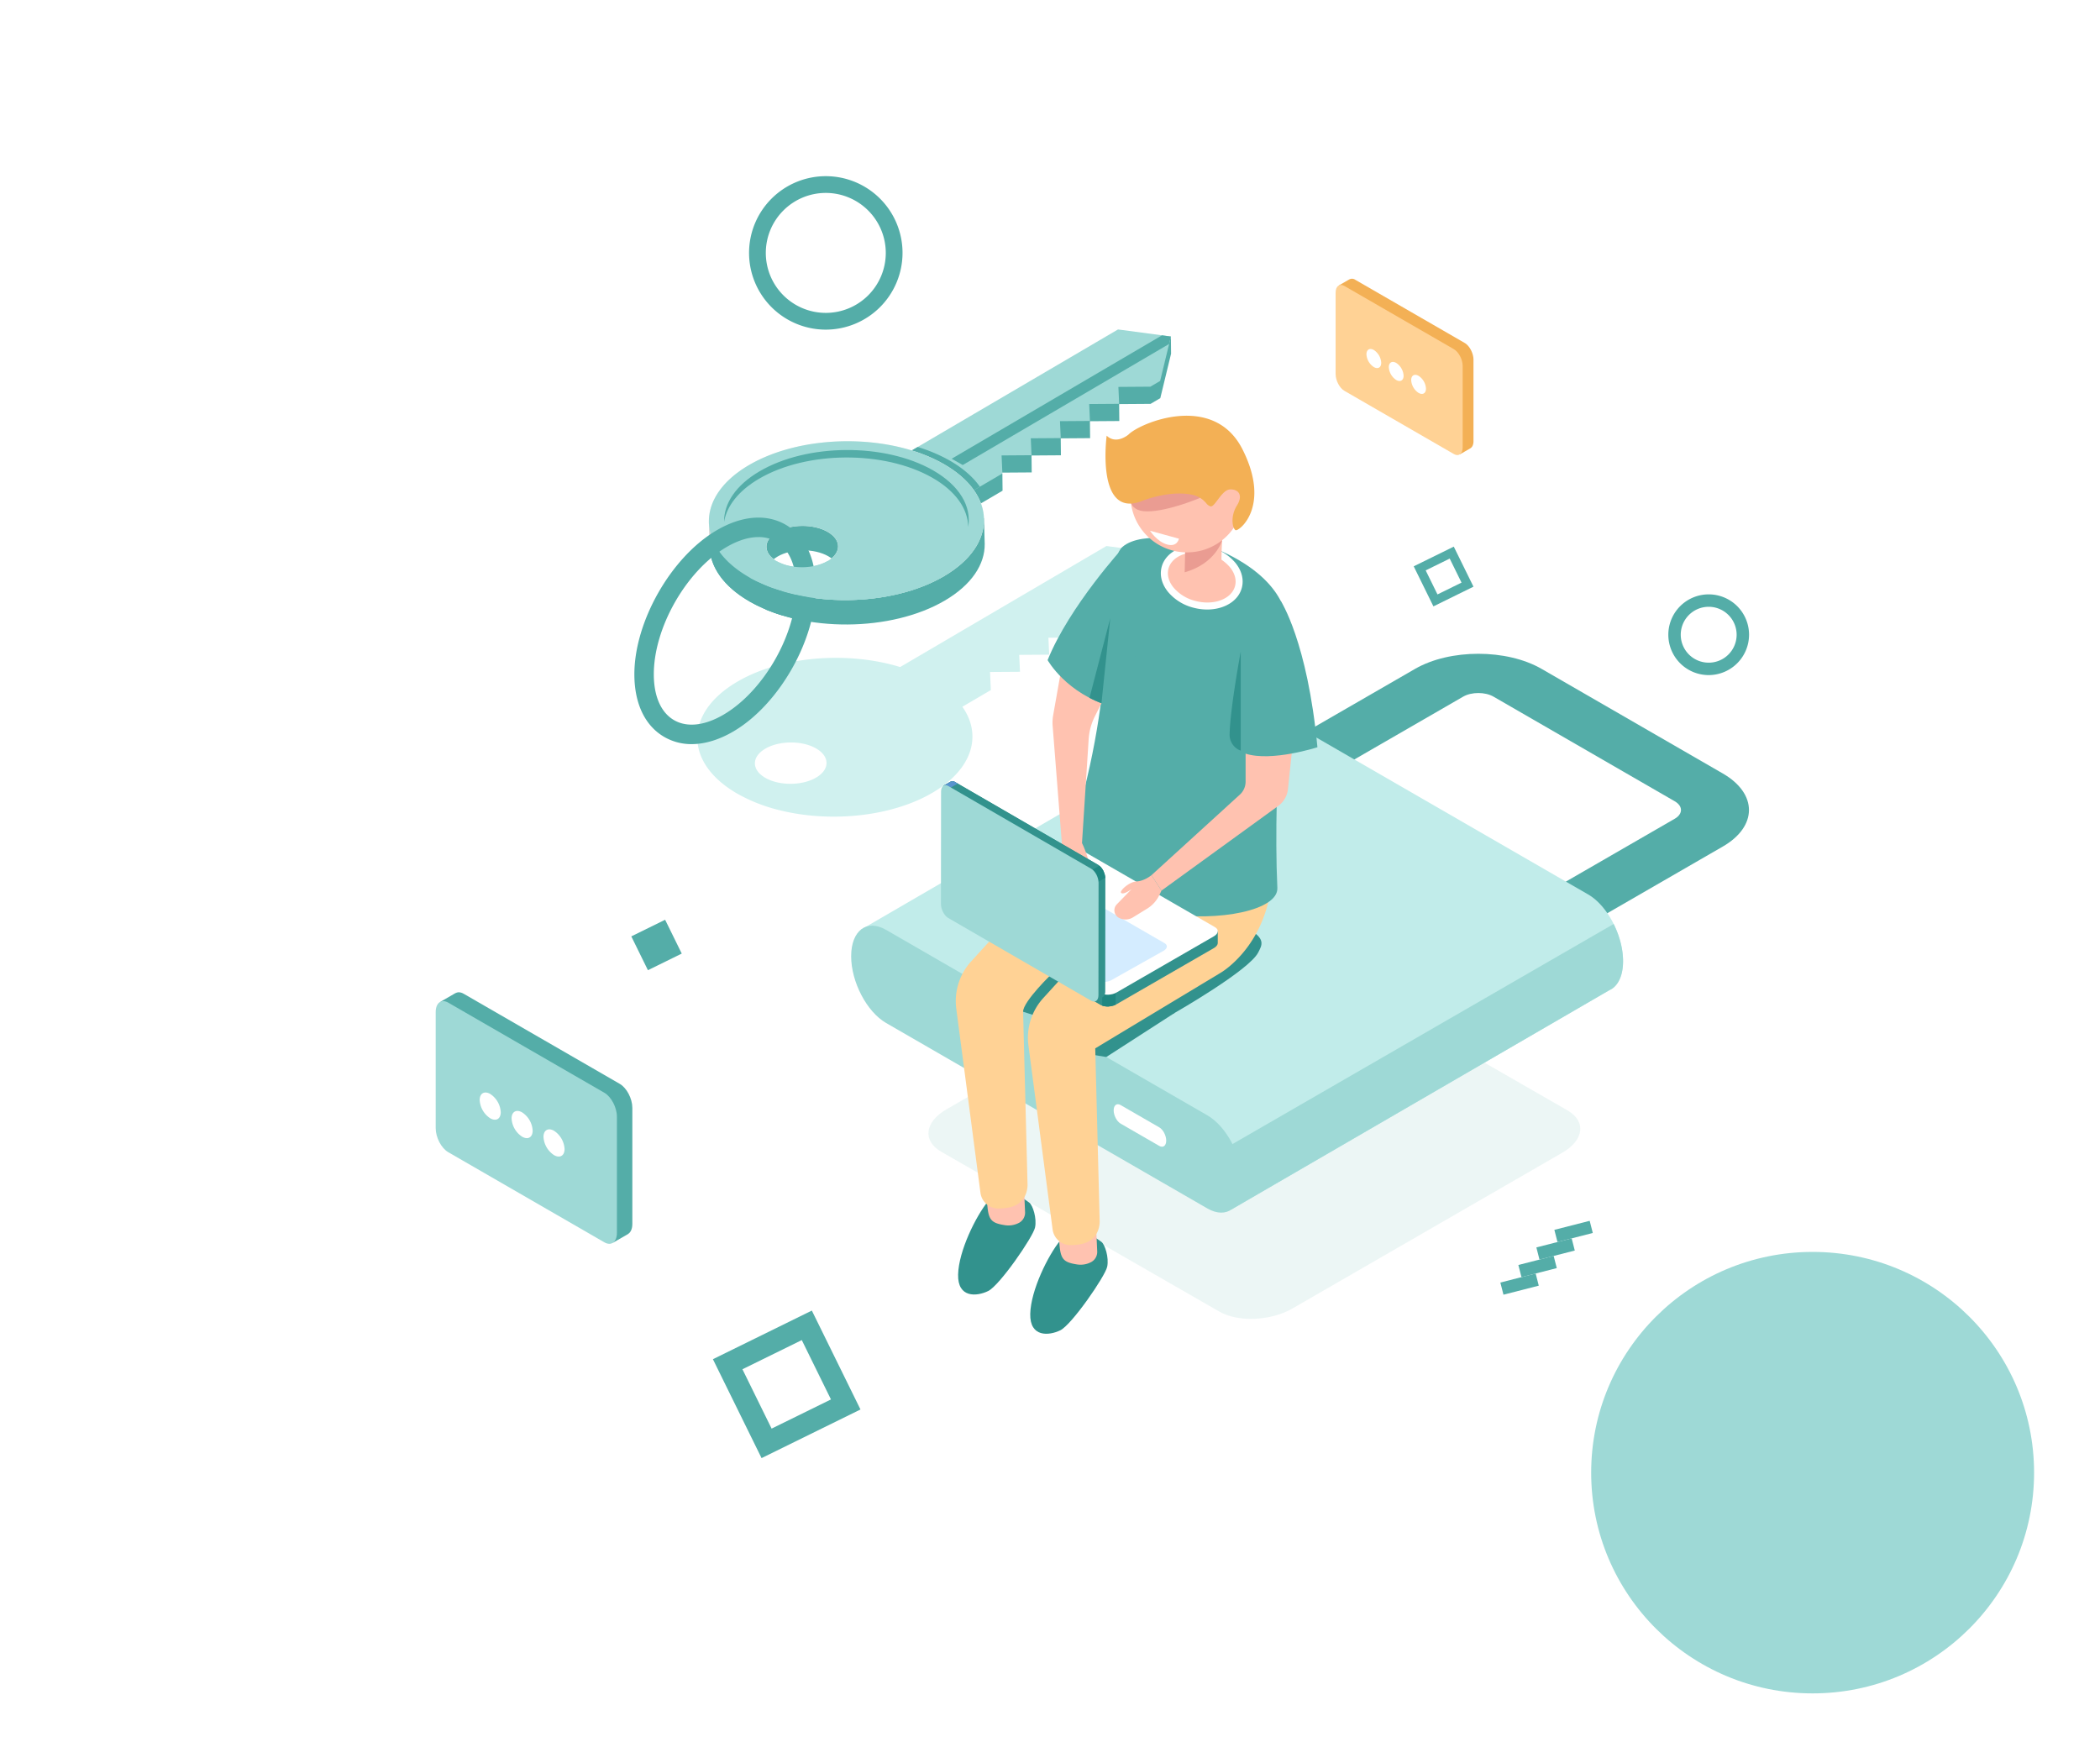 <svg xmlns="http://www.w3.org/2000/svg" xmlns:xlink="http://www.w3.org/1999/xlink" width="1503.016" height="1261.8" viewBox="0 0 1503.016 1261.8"><defs><filter id="a" x="0" y="0" width="1503.016" height="1261.8" filterUnits="userSpaceOnUse"><feOffset dy="22" input="SourceAlpha"/><feGaussianBlur stdDeviation="8.5" result="b"/><feFlood flood-color="#54ada8" flood-opacity="0.38"/><feComposite operator="in" in2="b"/><feComposite in="SourceGraphic"/></filter></defs><g transform="translate(-528.163 2.104)"><g transform="matrix(1, 0, 0, 1, 528.16, -2.1)" filter="url(#a)"><path d="M-12131.955,1651.646l-986.711-3.6s-136.914,80.92-99.043,312.527,72.828,341.915-146.435,528.069-178.229,319.874,127.548,347.542,1186.274,22.228,1186.274,22.228l-48.154-1142.667Z" transform="translate(13527.84 -1644.54)" fill="#fff"/></g><g transform="translate(1602 871.738)"><rect width="8.979" height="26.082" transform="matrix(0.248, 0.969, -0.969, 0.248, 63.931, 0)" fill="#54ada8"/><rect width="8.979" height="26.082" transform="translate(51.042 12.573) rotate(75.627)" fill="#54ada8"/><rect width="8.979" height="26.082" transform="translate(38.154 25.145) rotate(75.627)" fill="#54ada8"/><rect width="8.979" height="26.082" transform="translate(25.265 37.717) rotate(75.624)" fill="#54ada8"/></g><g transform="translate(982.193 233.713)"><path d="M593.844,137.13,446.2,223.757c-37.433-11.488-85.127-7.937-116.6,10.53-38.292,22.465-38.04,58.457.563,80.387a117.8,117.8,0,0,0,29.046,11.391,154.937,154.937,0,0,0,23.084,3.982c30.707,2.988,63.479-2.487,87.1-16.348,28.615-16.79,35.7-41.128,21.34-61.51l20.374-11.953-.577-12.935,21.44-.149-.542-12.112,21.443-.149-.542-12.115,21.443-.149-.542-12.112,21.44-.149-.539-12.115,22.89-.161,6.984-4.1,7.708-31.8ZM386.074,302.881c-9.97,5.848-26.2,5.962-36.247.255s-10.116-15.079-.147-20.927,26.2-5.962,36.247-.255S396.041,297.033,386.074,302.881Z" transform="translate(-255.979 17.886)" fill="#d0f1ef"/><path d="M565.673,497.833,366.55,383.344c-13.407-7.74-11.725-21.261,3.756-30.2l193.261-111.58c15.481-8.939,38.9-9.908,52.3-2.168L815,353.888c13.406,7.74,11.725,21.258-3.753,30.2L617.978,495.665C602.5,504.6,579.08,505.573,565.673,497.833Z" transform="translate(-147.038 205.156)" fill="rgba(84,173,168,0.11)"/><g transform="translate(155.159 232.149)"><g transform="translate(276.66)"><path d="M653.319,374.724l-34.428-19.875L745.82,281.566c5.994-3.463,5.994-9.094,0-12.554L616.152,194.148c-5.994-3.463-15.747-3.463-21.745,0L467.479,267.43l-34.425-19.875,126.929-73.282c24.976-14.42,65.618-14.42,90.594,0l129.668,74.864c24.976,14.42,24.976,37.885,0,52.3Z" transform="translate(-433.054 -163.458)" fill="#54ada8"/></g><g transform="translate(0 36.503)"><path d="M886.667,359.431c0-18.4-11.189-39.783-24.994-47.755L631.705,178.9c-6.182-3.568-11.83-3.82-16.193-1.383l-.012-.009L340.918,337.071l265.53,200.085L876.964,380.147a12.536,12.536,0,0,0,2.391-1.386l0,0h0C883.872,375.337,886.667,368.625,886.667,359.431Z" transform="translate(-334.194 -175.917)" fill="#c1ecea"/><path d="M454.526,433.8,725.042,276.79a12.54,12.54,0,0,0,2.391-1.386l0,0h0c4.515-3.422,7.31-10.134,7.31-19.328,0-8.786-2.569-18.238-6.736-26.6L419.644,407.512Z" transform="translate(-182.272 -72.559)" fill="#9ed9d6"/><path d="M593.585,432.3,363.614,299.53c-13.8-7.969-24.991-29.35-24.991-47.752h0c0-18.4,11.189-26.863,24.991-18.894L593.585,365.657c13.8,7.969,24.991,29.347,24.991,47.752h0C618.576,431.814,607.387,440.272,593.585,432.3Z" transform="translate(-338.623 -71.773)" fill="#9ed9d6"/></g><path d="M435.385,303.34,407.737,287.39c-2.751-1.588-4.983-5.848-4.983-9.519h0c0-3.668,2.233-5.353,4.983-3.765l27.648,15.95c2.751,1.588,4.981,5.851,4.981,9.519h0C440.365,303.243,438.136,304.928,435.385,303.34Z" transform="translate(-214.868 48.915)" fill="#fff"/></g><path d="M343.029,197.741l47.248,26.84,48.212-28.287-.128-12.3-.411.241-.038-.869,21.441-.149-.126-12.115,21.026-.147-.126-12.116,21.026-.147-.126-12.116,21.026-.146-.126-12.116,22.478-.157,6.984-4.1,7.708-31.8-.128-12.3-3.72,11.791-34.027-4.546Z" transform="translate(-174.962 -80.887)" fill="#54ada8"/><g transform="translate(53.334)"><g transform="translate(114.605)"><path d="M390.234,215.608l48.211-28.286-.578-12.933,21.441-.15-.541-12.112,21.441-.15-.541-12.112,21.441-.15-.541-12.112,21.441-.15-.541-12.112,22.893-.161,6.984-4.1,7.708-31.8-37.874-5.059L342.985,188.769Z" transform="translate(-342.985 -84.219)" fill="#9ed9d6"/></g><g transform="translate(114.605 84.119)"><path d="M422.34,141.364c-4.855-6.894-12.144-13.336-21.9-18.879a113.029,113.029,0,0,0-22.632-9.554L342.985,133.36l47.248,26.84Z" transform="translate(-342.985 -112.931)" fill="#54ada8"/></g><g transform="translate(173.758 4.21)"><path d="M518.8,91.842l1.293-5.337-6.355-.849L363.176,173.992l7.929,4.5Z" transform="translate(-363.176 -85.656)" fill="#54ada8"/></g><g transform="translate(0.012 138.179)"><path d="M304.392,148.874l-.52-17.491,5.6,11.813Z" transform="translate(-303.872 -131.383)" fill="#d3d0cf"/></g><path d="M333.166,215.02c38.6,21.929,100.939,21.5,139.231-.973,19.2-11.265,28.7-25.928,28.548-40.513l0,.009-.536-18.534-3.147,3.507c-4.441-9.135-12.906-17.737-25.433-24.853-38.605-21.929-100.939-21.493-139.231.973S294.56,193.094,333.166,215.02ZM388.928,182.3c10.049,5.71,10.116,15.079.146,20.927s-26.2,5.962-36.247.255-10.116-15.079-.147-20.927S378.879,176.594,388.928,182.3Z" transform="translate(-303.524 -19.998)" fill="#54ada8"/><g transform="translate(0 80.017)"><path d="M332.985,209.054c38.605,21.929,100.942,21.493,139.234-.973s38.037-58.457-.565-80.387-100.939-21.493-139.231.976S294.383,187.125,332.985,209.054Zm55.765-32.717c10.049,5.707,10.116,15.077.147,20.927s-26.2,5.962-36.247.252-10.116-15.077-.146-20.927S378.7,170.628,388.75,176.338Z" transform="translate(-303.867 -111.531)" fill="#f2f2f2"/></g><path d="M377.394,183.2c-8.493,1.327-17.889.167-24.575-3.63-7.207-4.1-9.249-10.067-6.17-15.279l-17.488-13.867s-9.141-10.313-18.191-20.538c-14.08,20.582-6.668,44.825,22.187,61.217,12.73,7.231,26.992,11.338,43.17,13.72Z" transform="translate(-303.515 3.915)" fill="#54ada8"/><g transform="translate(0 80.017)"><path d="M332.985,209.054a117.565,117.565,0,0,0,29.046,11.391,154.558,154.558,0,0,0,23.084,3.984c30.707,2.988,63.479-2.487,87.1-16.348,38.292-22.468,38.037-58.457-.565-80.387s-100.939-21.493-139.231.976S294.383,187.125,332.985,209.054Zm55.765-32.717c10.049,5.707,10.116,15.077.147,20.927s-26.2,5.962-36.247.252-10.116-15.077-.146-20.927S378.7,170.628,388.75,176.338Z" transform="translate(-303.867 -111.531)" fill="#9ed9d6"/></g><g transform="translate(10.876 86.286)"><path d="M307.583,165.1c1.878-11.2,10.184-22.149,24.973-30.827,34.07-19.99,89.53-20.376,123.876-.867,17.069,9.7,25.691,22.483,25.887,35.345,2.446-14.6-6.041-29.652-25.477-40.691-34.346-19.512-89.809-19.123-123.876.864C315.828,138.973,307.387,152.075,307.583,165.1Z" transform="translate(-307.58 -113.67)" fill="#54ada8"/></g></g><g transform="translate(0 134.677)"><path d="M326.653,292.327a38.622,38.622,0,0,1-19.316-4.984c-13.834-7.849-21.534-23.626-21.671-44.424-.273-37.932,26.13-84.412,58.853-103.614,17.927-10.521,35.418-11.992,49.252-4.131A38.683,38.683,0,0,1,408.091,149.5c4.8,8.177,7.272,18.305,7.351,30.106.27,37.932-26.136,84.415-58.859,103.614C346.256,289.271,336.072,292.327,326.653,292.327Zm47.77-148.2c-6.949,0-14.737,2.411-22.861,7.181-28.9,16.955-52.22,58.006-51.98,91.514.105,15.613,5.3,27.124,14.625,32.415s21.868,3.867,35.333-4.031c28.9-16.955,52.22-58.006,51.986-91.514-.061-9.194-1.942-17.2-5.438-23.154h0a24.183,24.183,0,0,0-21.666-12.41Z" transform="translate(-285.663 -130.188)" fill="#54ada8"/></g><path d="M325.334,154.452l27.484,6.736,3.947-20.394c-9.967,5.848-26.2,5.962-36.247.252Z" transform="translate(-218.402 24.957)" fill="#9ed9d6"/><path d="M313.806,147.114a117.566,117.566,0,0,0,29.046,11.391,154.562,154.562,0,0,0,23.084,3.984c30.707,2.988,63.479-2.487,87.1-16.348l-111.925-2.514Z" transform="translate(-231.355 30.426)" fill="#9ed9d6"/><path d="M343.933,153.767a162.514,162.514,0,0,1-24.308-6.264v17.174c5.912,2.063,15.662,5.051,24.012,6.155C369.264,174.217,343.933,153.767,343.933,153.767Z" transform="translate(-220.126 37.904)" fill="#54ada8"/><path d="M336.053,152.849a114.018,114.018,0,0,1-15.832-5.842c-14.971-7.008,3.967,18.956,3.967,18.956s5.1,2.033,11.865,4.107Z" transform="translate(-230.093 34.629)" fill="#54ada8"/></g><g transform="translate(1296.132 661.85)"><path d="M465.628,251.477,416.657,283.06l-23.838-3.871,58.227-28.148Z" transform="translate(-392.819 -190.429)" fill="#32928d"/><path d="M431.24,291.4S484.614,260.925,491,248.148c2.5-5,6.39-10.234-9.185-17.8l-71.181,50.74,3.085,17.47Z" transform="translate(-358.432 -230.353)" fill="#32928d"/></g><g transform="translate(1212.235 295.48)"><path d="M426.578,307.158s-14.1-7.114-22.767,3.478-21.047,35.6-21.431,52.5,13.371,15.753,21.548,11.754,32.06-38.643,33.508-45.432-1.705-15.97-4-17.766S426.578,307.158,426.578,307.158Z" transform="translate(-329.081 279.72)" fill="#32928d"/><path d="M416.1,306.681l.653,14.614a8.289,8.289,0,0,1-4.131,7.6,16.253,16.253,0,0,1-10.881,1.691c-10.626-1.708-11.572-4.743-12.334-19.354S416.1,306.681,416.1,306.681Z" transform="translate(-315.527 276.799)" fill="#ffc2b0"/><g transform="translate(0 259.275)"><path d="M408.954,297.567s-14.1-7.113-22.767,3.478-21.047,35.6-21.431,52.492,13.372,15.756,21.548,11.757,32.06-38.643,33.508-45.435-1.705-15.967-4-17.763S408.954,297.567,408.954,297.567Z" transform="translate(-363.091 1.937)" fill="#32928d"/><path d="M398.48,297.09l.653,14.614a8.289,8.289,0,0,1-4.131,7.6A16.272,16.272,0,0,1,384.122,321c-10.626-1.708-11.576-4.743-12.334-19.354S398.48,297.09,398.48,297.09Z" transform="translate(-349.537 -0.985)" fill="#ffc2b0"/><path d="M538.991,221.6c-4.175-67.929-73.566,9.993-73.566,9.993l-47.491,46.551-42.769,46.982a42.153,42.153,0,0,0-10.623,33.865l17.3,131.734a12.946,12.946,0,0,0,12.985,11.25,43.711,43.711,0,0,0,6.407-.56c15.434-2.405,14.294-17.077,14.294-17.077l-3.161-123.211,89.815-54.142S543.166,289.529,538.991,221.6Z" transform="translate(-364.183 -193.799)" fill="#ffd295"/></g><path d="M414.949,246.056l-12.78-4.693c-.3,0-21.727,20.725-21.54,27.979l9.615,3.085,24.141-23.435Z" transform="translate(-332.446 157.262)" fill="#32928d"/><path d="M556.615,230.541c-4.45-67.912-73.566,10-73.566,10l-47.491,46.551-42.769,46.979a42.161,42.161,0,0,0-10.623,33.865l17.3,131.736a12.943,12.943,0,0,0,12.982,11.25,44.1,44.1,0,0,0,6.407-.56c15.434-2.405,14.294-17.08,14.294-17.08l-3.161-123.208,89.815-54.142S560.684,292.632,556.615,230.541Z" transform="translate(-330.173 82.747)" fill="#ffd295"/><path d="M494.312,142.674c52.61,21.809,51.555,52.908,51.555,52.908S535.56,309.591,539.078,385.73c1.471,31.832-169.111,34.261-143.672-50.658,29.995-100.124,18.75-181.182,32.793-193.4S480.7,137.032,494.312,142.674Z" transform="translate(-308.921 -47.773)" fill="#54ada8"/><path d="M468.164,165.062c-2.751,10.682-16.746,16.313-31.257,12.575s-24.045-15.428-21.294-26.11,16.746-16.31,31.258-12.572S470.915,154.383,468.164,165.062Z" transform="translate(-265.848 -42.589)" fill="#ffc2b0"/><path d="M447.45,182.945a38.171,38.171,0,0,1-9.507-1.222,35.015,35.015,0,0,1-18.446-11.3c-4.541-5.564-6.2-11.912-4.658-17.874,3.088-12.009,18.49-18.466,34.319-14.382a35.023,35.023,0,0,1,18.443,11.3c4.541,5.567,6.2,11.912,4.658,17.872C469.8,176.907,459.526,182.945,447.45,182.945Zm-7.919-40.987c-9.771,0-17.942,4.547-19.823,11.848-1.125,4.371.182,9.147,3.689,13.442a29.959,29.959,0,0,0,15.8,9.6c13.146,3.375,25.794-1.441,28.2-10.761,1.125-4.371-.182-9.147-3.689-13.442a29.934,29.934,0,0,0-15.8-9.607A33.737,33.737,0,0,0,439.531,141.958Z" transform="translate(-267.509 -44.24)" fill="#fff"/><path d="M420.562,143.79s.457,2.109-.454,18.78c-.287,5.241,18.065,10.137,22.808,5.394s2.845-9.677,3.985-27.513S420.562,143.79,420.562,143.79Z" transform="translate(-256.266 -51.262)" fill="#ffc2b0"/><path d="M446.9,135.744s-4.521,16.538-26.8,22.881l.337-15.033Z" transform="translate(-256.266 -46.555)" fill="#ea9c92"/><path d="M486.572,141.4a40.5,40.5,0,1,1-49.343-29.069A40.5,40.5,0,0,1,486.572,141.4Z" transform="translate(-281.824 -94.235)" fill="#ffc2b0"/><path d="M456.851,131.813s-22.3,9.551-37.732,9.659-12.035-12.818-12.035-12.818l45.827-6.624Z" transform="translate(-282.011 -73.02)" fill="#ea9c92"/><path d="M426.11,166.611s19.421-8.244,36.461-4.808a17.848,17.848,0,0,1,10.3,6.12,6.079,6.079,0,0,0,3.117,2.253c3.021.686,7.966-11.851,13.84-12.135s9.791,3.87,4.975,11.581-3.188,16.336-.97,17.573,25.715-16.761,4.987-57.825-73.385-18.947-81.576-10.623c0,0-8.628,7.515-15.642.826C401.6,119.574,393.731,178.488,426.11,166.611Z" transform="translate(-293.605 -105.302)" fill="#f3b055"/><path d="M479.367,195.735v30.806a12.558,12.558,0,0,1-4.1,9.276l-63.286,57.7,7.19,11L502.75,243.9a16.984,16.984,0,0,0,6.923-11.974l5.648-53.726Z" transform="translate(-271.934 35.369)" fill="#ffc2b0"/><path d="M463.085,150.495s19.2,28.873,26.35,104.877c0,0-32.8,10.606-51.409,4.585S463.085,150.495,463.085,150.495Z" transform="translate(-230.592 -18.089)" fill="#54ada8"/><path d="M439.022,162.956s-7.518,40.226-7.943,59.131a12.066,12.066,0,0,0,7.943,11.655h0Z" transform="translate(-235.095 5.957)" fill="#32928d"/></g><g transform="translate(1211.729 601.36)"><path d="M552.02,267.526l-13.987-1.846-90.292-52.129c-2.895-1.673-7.951-1.462-11.294.466l-63.98,36.927-8.455-1.116v8.42h.006a3.3,3.3,0,0,0,1.942,2.965l102.328,59.078c2.895,1.67,7.951,1.462,11.291-.469l69.678-40.214c1.881-1.087,2.819-2.485,2.763-3.8h0Z" transform="translate(-364.006 -204.466)" fill="#32928d"/><path d="M484.179,222.426l-6.416-3.7H407.238l-34.77,20.06-8.455-1.116v8.42h.006a3.3,3.3,0,0,0,1.942,2.965L468.288,308.13a10.57,10.57,0,0,0,5.827,1.09Z" transform="translate(-364.006 -192.306)" fill="#32928d"/><path d="M367.765,225.684l-3.753-.5v8.42h.006a3.3,3.3,0,0,0,1.942,2.965l1.8,1.04Z" transform="translate(-364.006 -179.828)" fill="#5793ce"/><path d="M399.955,259.231a13.117,13.117,0,0,0,9.6-.595V244.31h-9.6Z" transform="translate(-294.645 -142.929)" fill="#1f8781"/><path d="M468.292,317.117,365.964,258.038c-2.895-1.673-2.531-4.591.811-6.522L436.451,211.3c3.343-1.931,8.4-2.139,11.294-.469l102.328,59.078c2.895,1.673,2.531,4.591-.812,6.522l-69.678,40.214C476.243,318.579,471.186,318.787,468.292,317.117Z" transform="translate(-364.01 -209.706)" fill="#fff"/><path d="M456.126,293.941l-85.083-49.123c-2.408-1.389-2.107-3.815.674-5.42l37.337-21c2.78-1.6,6.985-1.778,9.39-.387l85.086,49.12c2.405,1.392,2.1,3.817-.677,5.423l-37.337,20.995C462.736,295.157,458.531,295.333,456.126,293.941Z" transform="translate(-353.576 -195.487)" fill="#d4ecff"/></g><path d="M391.166,211.928l-1.061,7.061a52.2,52.2,0,0,0,.463,18.1l1.26,6.223a8.748,8.748,0,0,0,7.011,6.873h0a4.826,4.826,0,0,0,5.66-4.213l1.688-15.094s3.861,5.063,5.728,5.063-2.086-15.117-6.3-23.672S391.166,211.928,391.166,211.928Z" transform="translate(896.963 389.089)" fill="#ffc2b0"/><path d="M429.153,185.321l-10.981,21.733a42.579,42.579,0,0,0-4.491,16.495l-4.77,74.328-14.444-.343-6.557-83.472a30.676,30.676,0,0,1,.372-7.717l7.491-42.329Z" transform="translate(893.661 303.483)" fill="#ffc2b0"/><g transform="translate(1201.613 557.1)"><path d="M470.312,351.942l-8.581-11.2L371.5,288.5c-2.892-1.676-5.233-6.161-5.227-10.023l.076-73.868-5.186-6.774,4.872-2.824.006.009a3.289,3.289,0,0,1,3.539.2l102.254,59.2a11.552,11.552,0,0,1,4.441,5.868,11.83,11.83,0,0,1,.786,4.152L476.98,344.9c0,2.171-.747,3.683-1.913,4.289h0Z" transform="translate(-359.38 -194.599)" fill="#32928d"/><path d="M407.914,309.583l-6.41-3.712-35.186-61.118.035-40.141-5.186-6.774,4.872-2.824.006.009a3.289,3.289,0,0,1,3.539.2l102.254,59.2a10.591,10.591,0,0,1,3.853,4.506Z" transform="translate(-359.38 -194.599)" fill="#32928d"/><path d="M363.467,200.845l-2.3-3.006,4.872-2.824.006.009a3.289,3.289,0,0,1,3.539.2l1.8,1.043Z" transform="translate(-359.38 -194.599)" fill="#5793ce"/><path d="M406.181,215.244a13.1,13.1,0,0,1,4.272,8.614l-9.993,5.769-4.787-8.315Z" transform="translate(-292.794 -154.759)" fill="#1f8781"/><path d="M468.143,255.394l-102.251-59.2c-2.895-1.676-5.244.1-5.247,3.955l-.088,80.448c0,3.861,2.338,8.347,5.23,10.023l102.254,59.2c2.892,1.676,5.241-.1,5.247-3.955l.085-80.448C473.379,261.555,471.038,257.07,468.143,255.394Z" transform="translate(-360.557 -192.744)" fill="#9ed9d6"/></g><path d="M436.647,228.555l-1.638,3.393a22.724,22.724,0,0,1-8.546,9.475l-10.158,6.261a10.114,10.114,0,0,1-10.368.24c-.114-.067-.232-.138-.346-.208a6.114,6.114,0,0,1-.864-9.39l10.615-10.91s-5.962,4.568-7.635,2.728c-1.225-1.348,5.783-7.928,11.165-8.142s10.585-4.444,10.585-4.444Z" transform="translate(922.83 406.804)" fill="#ffc2b0"/><path d="M441.221,137.295s-38.91,42.338-54.6,81.178c0,0,13.3,23.971,45.874,33.376S441.221,137.295,441.221,137.295Z" transform="translate(891.343 251.918)" fill="#54ada8"/><path d="M405.406,215.665l6.308-60.921-14.86,57.077A84.5,84.5,0,0,0,405.406,215.665Z" transform="translate(911.1 285.59)" fill="#32928d"/><path d="M422.089,136.27,411.633,133.4s4.992,7.852,12.279,9.853,8.42-4.166,8.42-4.166Z" transform="translate(939.62 244.4)" fill="#fff"/><path d="M392.391,192.284a54.922,54.922,0,1,1,54.919-54.919A54.983,54.983,0,0,1,392.391,192.284Zm0-97.855a42.933,42.933,0,1,0,42.931,42.936A42.979,42.979,0,0,0,392.391,94.429Z" transform="translate(726.814 41.559)" fill="#54ada8"/><path d="M571.357,218.07a28.89,28.89,0,1,1,28.888-28.888A28.926,28.926,0,0,1,571.357,218.07Zm0-48.888a20,20,0,1,0,20,20A20.021,20.021,0,0,0,571.357,169.182Z" transform="translate(1179.754 263.045)" fill="#54ada8"/><path d="M347.144,393.538l-34.817-70.8,70.8-34.809,34.817,70.8Zm-13.689-63.606,20.881,42.486,42.479-20.881-20.881-42.478Z" transform="translate(726.086 648.057)" fill="#54ada8"/><path d="M468.449,179.024l-14.1-28.674,28.668-14.1,14.1,28.671Zm-5.543-25.758,8.455,17.2,17.2-8.455-8.452-17.2Z" transform="translate(1085.645 252.911)" fill="#54ada8"/><rect width="26.973" height="26.973" transform="translate(980 668.146) rotate(-26.18)" fill="#54ada8"/><g transform="translate(1484.088 197.408)"><path d="M539.579,128.027,461.243,82.8a4.007,4.007,0,0,0-4.049-.325l.006-.05-7.6,4.389s3.363,1.228,5.341,1.951v57.048c0,4.641,2.821,10.034,6.3,12.044l74.876,43.229v6.695l7.676-4.421-.041-.015c1.3-.791,2.13-2.528,2.13-5.025V140.071C545.883,135.43,543.062,130.036,539.579,128.027Z" transform="translate(-447.201 -82.067)" fill="#f3b055"/><path d="M533.422,204.624l-78.336-45.23c-3.481-2.01-6.3-7.4-6.3-12.041V89.1c0-4.641,2.824-6.777,6.3-4.767l78.336,45.23c3.48,2.01,6.3,7.4,6.3,12.041v58.249C539.727,204.5,536.9,206.634,533.422,204.624Z" transform="translate(-448.781 -79.145)" fill="#ffd295"/><g transform="translate(22.076 50.301)"><path d="M466.889,109.113c0,3.369-2.367,4.737-5.288,3.05a11.683,11.683,0,0,1-5.285-9.153c0-3.372,2.367-4.737,5.285-3.053A11.678,11.678,0,0,1,466.889,109.113Z" transform="translate(-456.316 -99.236)" fill="#fff"/><path d="M472.353,112.267c0,3.372-2.367,4.737-5.285,3.053a11.68,11.68,0,0,1-5.285-9.155c0-3.369,2.364-4.737,5.285-3.053A11.692,11.692,0,0,1,472.353,112.267Z" transform="translate(-445.768 -93.147)" fill="#fff"/><path d="M477.818,115.424c0,3.369-2.364,4.734-5.285,3.05a11.683,11.683,0,0,1-5.285-9.155c0-3.369,2.367-4.734,5.285-3.05A11.676,11.676,0,0,1,477.818,115.424Z" transform="translate(-435.222 -87.057)" fill="#fff"/></g></g><g transform="translate(840 708.166)"><path d="M393.673,317.067l-111.724-64.5c-2.211-1.278-4.212-1.329-5.776-.464l.009-.072-10.84,6.261s4.8,1.75,7.616,2.781v81.364c0,6.619,4.025,14.307,8.991,17.173l106.787,61.657v9.545l10.951-6.3-.06-.021c1.849-1.129,3.037-3.6,3.037-7.164V334.245C402.665,327.626,398.64,319.934,393.673,317.067Z" transform="translate(-261.923 -251.518)" fill="#54ada8"/><path d="M385.255,425.636,273.531,361.13c-4.966-2.866-8.991-10.555-8.991-17.178V260.88c0-6.623,4.025-9.664,8.991-6.8l111.724,64.506c4.966,2.866,8.991,10.554,8.991,17.173v83.076C394.246,425.457,390.221,428.5,385.255,425.636Z" transform="translate(-264.54 -246.676)" fill="#9ed9d6"/><g transform="translate(31.484 71.739)"><path d="M287.01,282.449c0,4.8-3.373,6.755-7.539,4.349a16.667,16.667,0,0,1-7.539-13.055c0-4.809,3.378-6.755,7.539-4.353A16.656,16.656,0,0,1,287.01,282.449Z" transform="translate(-271.932 -268.361)" fill="#fff"/><path d="M292.372,285.543c0,4.809-3.378,6.755-7.539,4.353a16.657,16.657,0,0,1-7.539-13.059c0-4.8,3.373-6.755,7.539-4.349A16.667,16.667,0,0,1,292.372,285.543Z" transform="translate(-254.456 -258.272)" fill="#fff"/><path d="M297.734,288.64c0,4.8-3.378,6.755-7.539,4.349a16.649,16.649,0,0,1-7.539-13.054c0-4.809,3.373-6.755,7.539-4.353A16.674,16.674,0,0,1,297.734,288.64Z" transform="translate(-236.98 -248.183)" fill="#fff"/></g></g><ellipse cx="158.5" cy="158" rx="158.5" ry="158" transform="translate(1667 894)" fill="#9ed9d6"/></g></svg>